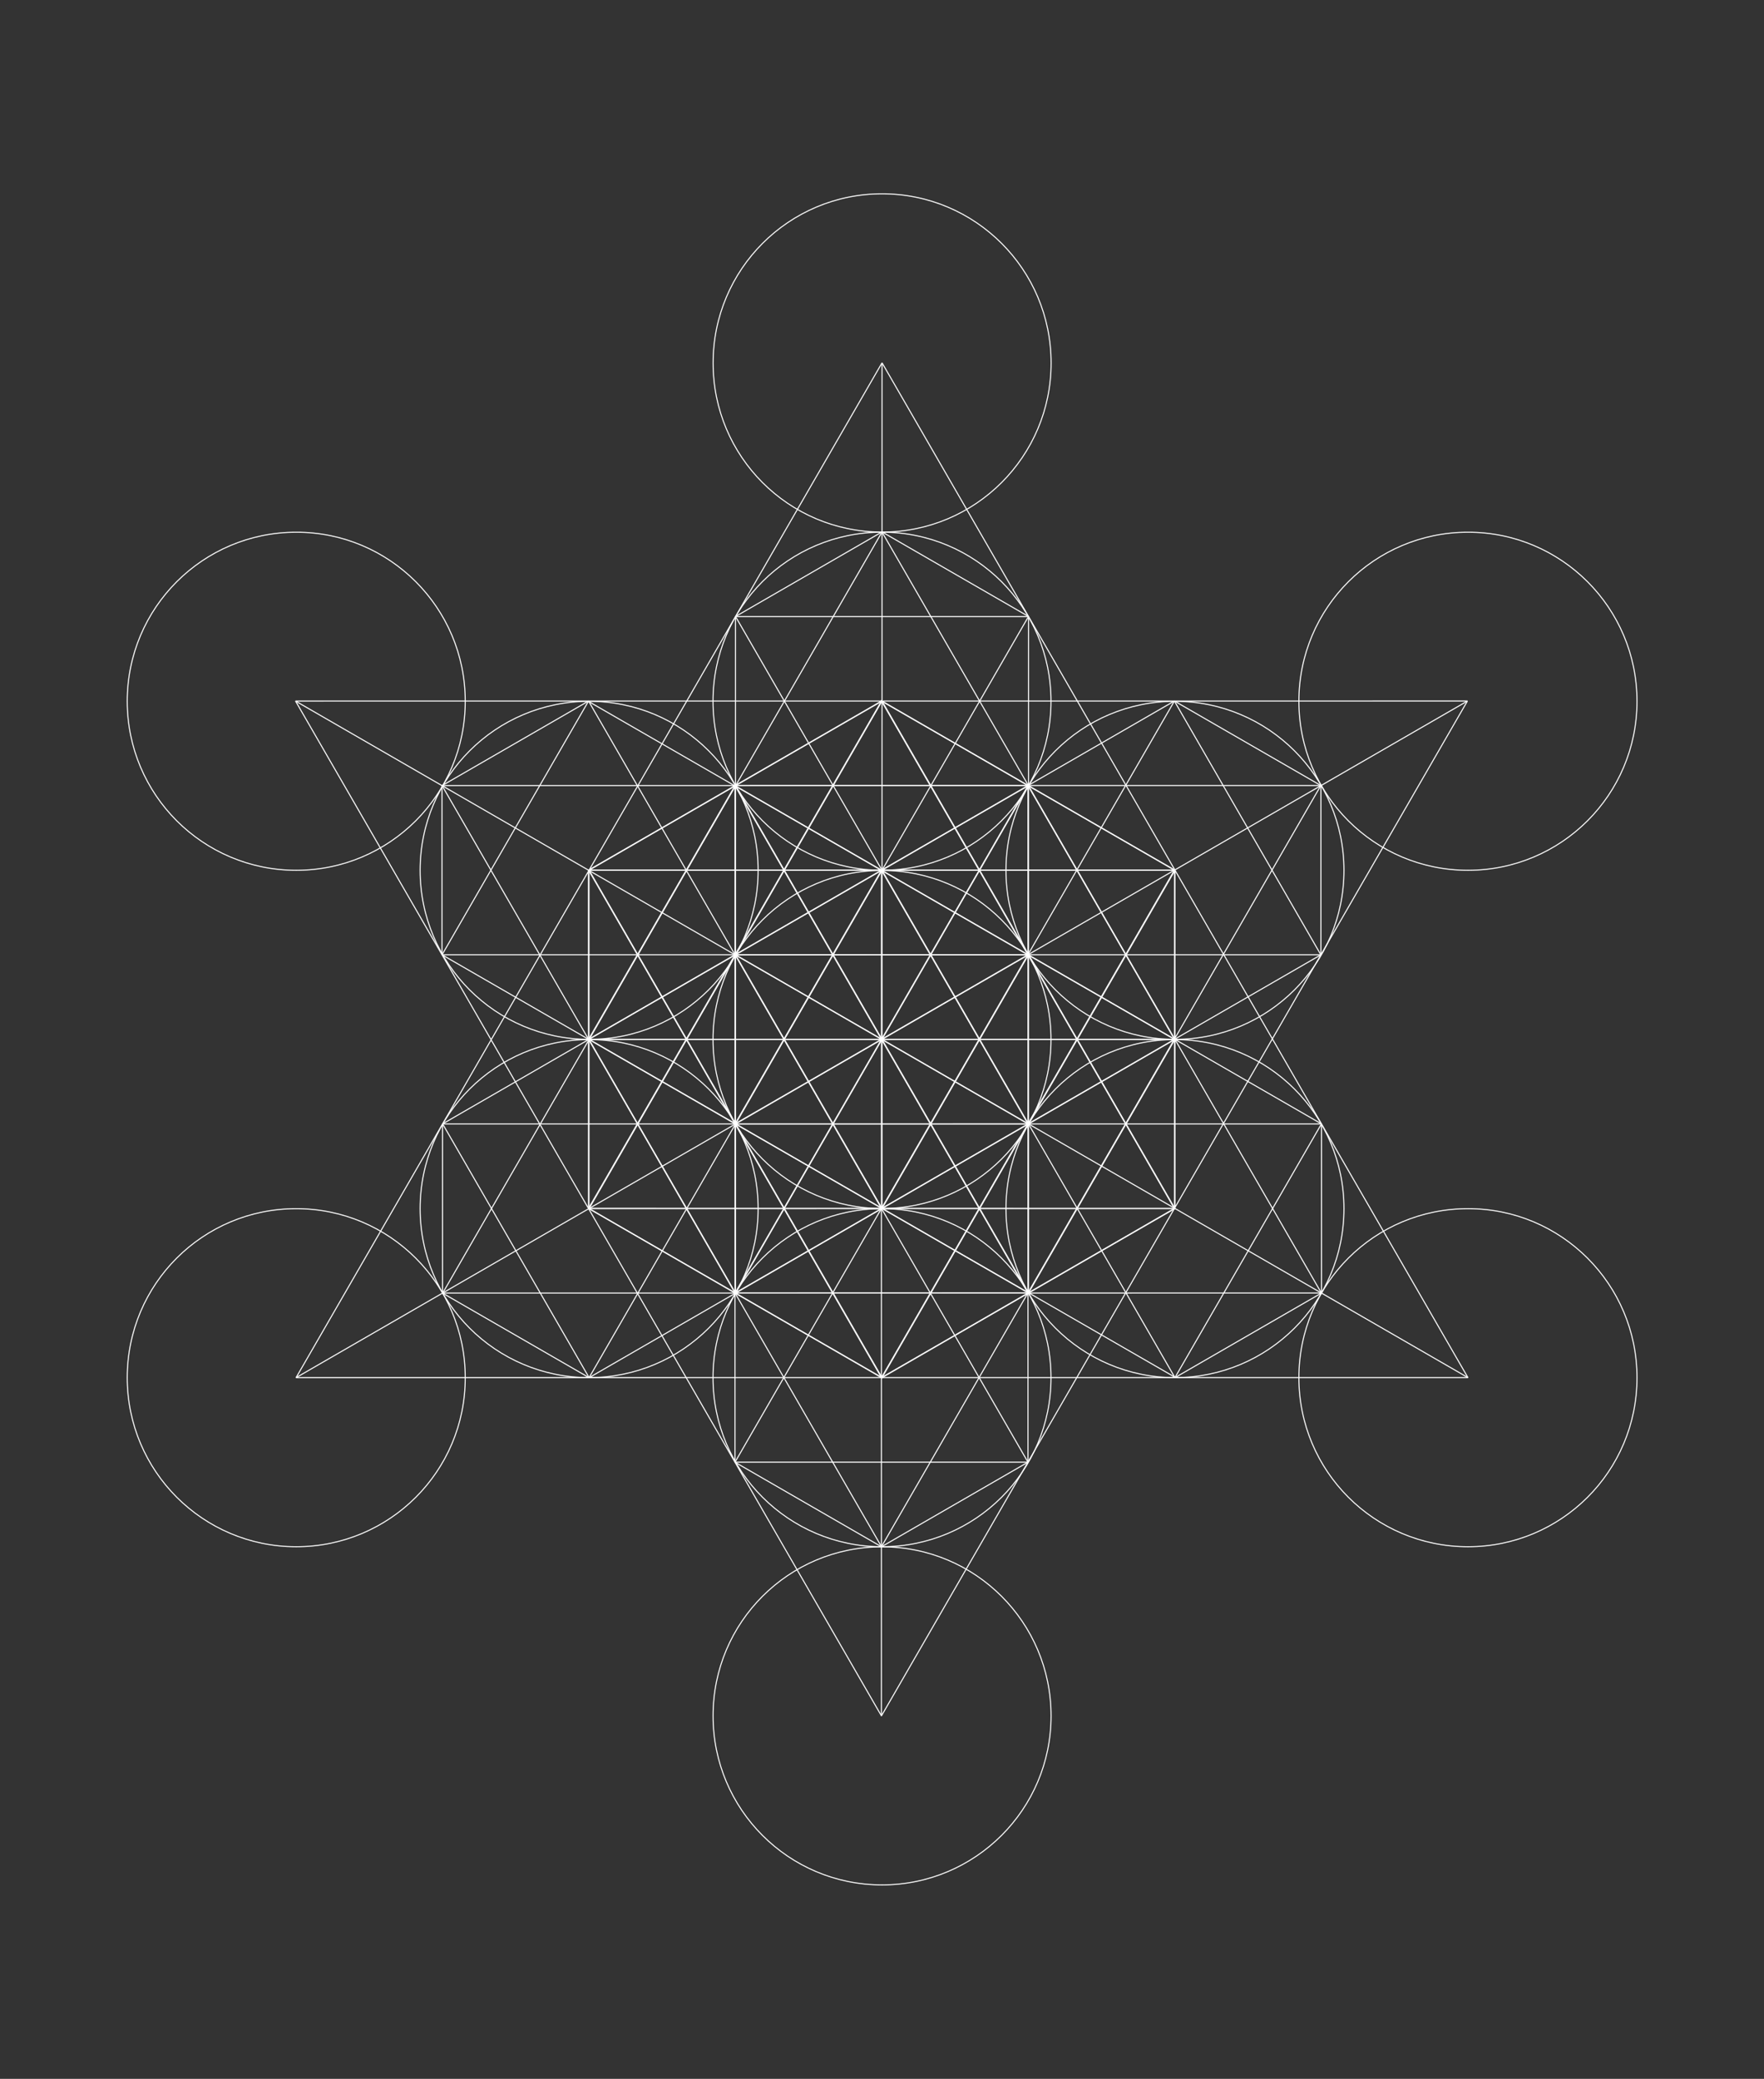 <?xml version="1.0" encoding="utf-8"?>
<!-- Generator: Adobe Illustrator 16.0.0, SVG Export Plug-In . SVG Version: 6.00 Build 0)  -->
<!DOCTYPE svg PUBLIC "-//W3C//DTD SVG 1.1//EN" "http://www.w3.org/Graphics/SVG/1.1/DTD/svg11.dtd">
<svg version="1.1" id="Layer_1" xmlns="http://www.w3.org/2000/svg" xmlns:xlink="http://www.w3.org/1999/xlink" x="0px" y="0px"
	 width="1683.969px" height="1984.252px" viewBox="0 0 1683.969 1984.252" enable-background="new 0 0 1683.969 1984.252"
	 xml:space="preserve">
<rect x="0" y="0" width="1683.969" height="1984.252" fill="#333333" stroke="none"/>
<g id="_x36_4Tetra3DFullGroup">
	<g id="back" display="none">
		<rect id="image" y="-13.988" display="inline" fill="#130E22" width="1683.969" height="2012.229"/>
	</g>
	<g id="sixtyFour">
		<g>
			<line fill="none" stroke="#FFFFFF" stroke-miterlimit="10" x1="842.024" y1="346.29" x2="842.005" y2="1153.506"/>
			<line fill="none" stroke="#FFFFFF" stroke-miterlimit="10" x1="981.701" y1="911.422" x2="282.635" y2="1314.961"/>
			<line fill="none" stroke="#FFFFFF" stroke-miterlimit="10" x1="702.276" y1="911.422" x2="1401.341" y2="1314.925"/>
			<line fill="none" stroke="#FFFFFF" stroke-miterlimit="10" x1="842.851" y1="669.658" x2="1121.934" y2="830.753"/>
			<line fill="none" stroke="#FFFFFF" stroke-miterlimit="10" x1="1121.934" y1="1153.365" x2="841.487" y2="1315.229"/>
			<line fill="none" stroke="#FFFFFF" stroke-miterlimit="10" x1="562.276" y1="1153.401" x2="562.294" y2="830.07"/>
			<line fill="none" stroke="#FFFFFF" stroke-miterlimit="10" x1="1121.686" y1="830.07" x2="1121.735" y2="1153.653"/>
			<line fill="none" stroke="#FFFFFF" stroke-miterlimit="10" x1="842.851" y1="1315.411" x2="562.276" y2="1153.472"/>
			<line fill="none" stroke="#FFFFFF" stroke-miterlimit="10" x1="561.881" y1="830.896" x2="841.827" y2="669.265"/>
			<line fill="none" stroke="#FFFFFF" stroke-miterlimit="10" x1="422.473" y1="1072.765" x2="981.771" y2="749.9"/>
			<line fill="none" stroke="#FFFFFF" stroke-miterlimit="10" x1="981.845" y1="588.468" x2="981.845" y2="1234.47"/>
			<line fill="none" stroke="#FFFFFF" stroke-miterlimit="10" x1="702.133" y1="588.413" x2="702.133" y2="1233.034"/>
			<line fill="none" stroke="#FFFFFF" stroke-miterlimit="10" x1="701.881" y1="750.007" x2="1261.52" y2="1072.749"/>
			<line fill="none" stroke="#FFFFFF" stroke-miterlimit="10" x1="561.881" y1="991.737" x2="1121.934" y2="1314.727"/>
			<line fill="none" stroke="#FFFFFF" stroke-miterlimit="10" x1="562.33" y1="1314.995" x2="1121.649" y2="992.079"/>
			<line fill="none" stroke="#FFFFFF" stroke-miterlimit="10" x1="282.635" y1="1314.961" x2="1401.341" y2="1314.925"/>
			<line fill="none" stroke="#FFFFFF" stroke-miterlimit="10" x1="562.151" y1="992.079" x2="1121.934" y2="992.079"/>
			<line fill="none" stroke="#FFFFFF" stroke-miterlimit="10" x1="702.168" y1="588.468" x2="981.845" y2="588.468"/>
			<line fill="none" stroke="#FFFFFF" stroke-miterlimit="10" x1="982.474" y1="749.9" x2="701.521" y2="749.935"/>
			<line fill="none" stroke="#FFFFFF" stroke-miterlimit="10" x1="1121.686" y1="830.608" x2="562.294" y2="830.625"/>
			<line fill="none" stroke="#FFFFFF" stroke-miterlimit="10" x1="981.701" y1="911.317" x2="702.276" y2="911.352"/>
			<line fill="none" stroke="#FFFFFF" stroke-miterlimit="10" x1="1261.52" y1="1072.749" x2="422.473" y2="1072.765"/>
			<line fill="none" stroke="#FFFFFF" stroke-miterlimit="10" x1="1121.934" y1="1153.545" x2="562.276" y2="1153.472"/>
			<line fill="none" stroke="#FFFFFF" stroke-miterlimit="10" x1="1261.52" y1="1234.197" x2="422.473" y2="1234.252"/>
			<line fill="none" stroke="#FFFFFF" stroke-miterlimit="10" x1="841.487" y1="508.675" x2="422.564" y2="1234.324"/>
			<line fill="none" stroke="#FFFFFF" stroke-miterlimit="10" x1="841.72" y1="669.658" x2="562.438" y2="1153.401"/>
			<line fill="none" stroke="#FFFFFF" stroke-miterlimit="10" x1="981.845" y1="588.413" x2="562.347" y2="1314.995"/>
			<line fill="none" stroke="#FFFFFF" stroke-miterlimit="10" x1="981.701" y1="911.567" x2="842.005" y2="1153.506"/>
			<line fill="none" stroke="#FFFFFF" stroke-miterlimit="10" x1="1122.004" y1="830.07" x2="841.827" y2="1315.229"/>
			<line fill="none" stroke="#FFFFFF" stroke-miterlimit="10" x1="1121.593" y1="992.079" x2="981.845" y2="1234.129"/>
			<line fill="none" stroke="#FFFFFF" stroke-miterlimit="10" x1="1261.466" y1="1072.783" x2="1121.574" y2="1315.033"/>
			<line fill="none" stroke="#FFFFFF" stroke-miterlimit="10" x1="282.635" y1="1314.961" x2="842.024" y2="346.29"/>
			<line fill="none" stroke="#FFFFFF" stroke-miterlimit="10" x1="981.808" y1="749.9" x2="702.796" y2="1233.034"/>
			<line fill="none" stroke="#FFFFFF" stroke-miterlimit="10" x1="841.933" y1="507.706" x2="1261.52" y2="1234.324"/>
			<line fill="none" stroke="#FFFFFF" stroke-miterlimit="10" x1="562.401" y1="1314.995" x2="422.564" y2="1072.765"/>
			<line fill="none" stroke="#FFFFFF" stroke-miterlimit="10" x1="562.294" y1="992.079" x2="702.205" y2="1234.324"/>
			<line fill="none" stroke="#FFFFFF" stroke-miterlimit="10" x1="562.042" y1="830.032" x2="841.487" y2="1314.024"/>
			<line fill="none" stroke="#FFFFFF" stroke-miterlimit="10" x1="702.276" y1="911.53" x2="842.005" y2="1153.472"/>
			<line fill="none" stroke="#FFFFFF" stroke-miterlimit="10" x1="702.133" y1="588.413" x2="1121.686" y2="1315.033"/>
			<line fill="none" stroke="#FFFFFF" stroke-miterlimit="10" x1="842.076" y1="669.265" x2="1121.504" y2="1153.365"/>
			<line fill="none" stroke="#FFFFFF" stroke-miterlimit="10" x1="701.576" y1="748.931" x2="981.845" y2="1234.179"/>
			<line fill="none" stroke="#FFFFFF" stroke-miterlimit="10" x1="842.024" y1="346.29" x2="1401.341" y2="1314.925"/>
			<line fill="none" stroke="#FFFFFF" stroke-miterlimit="10" x1="1121.504" y1="1315.033" x2="1261.52" y2="1234.197"/>
			<line fill="none" stroke="#FFFFFF" stroke-miterlimit="10" x1="1261.52" y1="1234.197" x2="1261.52" y2="1072.749"/>
			<line fill="none" stroke="#FFFFFF" stroke-miterlimit="10" x1="841.988" y1="507.706" x2="702.168" y2="588.45"/>
			<line fill="none" stroke="#FFFFFF" stroke-miterlimit="10" x1="422.473" y1="1234.252" x2="562.33" y2="1314.961"/>
			<line fill="none" stroke="#FFFFFF" stroke-miterlimit="10" x1="422.473" y1="1072.765" x2="422.473" y2="1234.252"/>
			<line fill="none" stroke="#FFFFFF" stroke-miterlimit="10" x1="981.845" y1="588.413" x2="841.988" y2="507.706"/>
		</g>
		<g>
			<line fill="none" stroke="#FFFFFF" stroke-miterlimit="10" x1="841.451" y1="1637.793" x2="841.471" y2="830.577"/>
			<line fill="none" stroke="#FFFFFF" stroke-miterlimit="10" x1="701.774" y1="1072.661" x2="1400.841" y2="669.122"/>
			<line fill="none" stroke="#FFFFFF" stroke-miterlimit="10" x1="981.199" y1="1072.661" x2="282.135" y2="669.158"/>
			<line fill="none" stroke="#FFFFFF" stroke-miterlimit="10" x1="840.625" y1="1314.425" x2="561.542" y2="1153.329"/>
			<line fill="none" stroke="#FFFFFF" stroke-miterlimit="10" x1="561.542" y1="830.717" x2="841.988" y2="668.854"/>
			<line fill="none" stroke="#FFFFFF" stroke-miterlimit="10" x1="1121.199" y1="830.681" x2="1121.182" y2="1154.013"/>
			<line fill="none" stroke="#FFFFFF" stroke-miterlimit="10" x1="561.79" y1="1154.013" x2="561.74" y2="830.429"/>
			<line fill="none" stroke="#FFFFFF" stroke-miterlimit="10" x1="840.625" y1="668.671" x2="1121.199" y2="830.611"/>
			<line fill="none" stroke="#FFFFFF" stroke-miterlimit="10" x1="1121.595" y1="1153.187" x2="841.648" y2="1314.817"/>
			<line fill="none" stroke="#FFFFFF" stroke-miterlimit="10" x1="1261.003" y1="911.318" x2="701.704" y2="1234.183"/>
			<line fill="none" stroke="#FFFFFF" stroke-miterlimit="10" x1="701.631" y1="1395.614" x2="701.631" y2="749.613"/>
			<line fill="none" stroke="#FFFFFF" stroke-miterlimit="10" x1="981.343" y1="1395.669" x2="981.343" y2="751.048"/>
			<line fill="none" stroke="#FFFFFF" stroke-miterlimit="10" x1="981.595" y1="1234.075" x2="421.956" y2="911.333"/>
			<line fill="none" stroke="#FFFFFF" stroke-miterlimit="10" x1="1121.595" y1="992.345" x2="561.542" y2="669.356"/>
			<line fill="none" stroke="#FFFFFF" stroke-miterlimit="10" x1="1121.146" y1="669.087" x2="561.826" y2="992.003"/>
			<line fill="none" stroke="#FFFFFF" stroke-miterlimit="10" x1="1400.841" y1="669.122" x2="282.135" y2="669.158"/>
			<line fill="none" stroke="#FFFFFF" stroke-miterlimit="10" x1="1121.324" y1="992.003" x2="561.542" y2="992.003"/>
			<line fill="none" stroke="#FFFFFF" stroke-miterlimit="10" x1="981.308" y1="1395.614" x2="701.631" y2="1395.614"/>
			<line fill="none" stroke="#FFFFFF" stroke-miterlimit="10" x1="701.002" y1="1234.183" x2="981.954" y2="1234.147"/>
			<line fill="none" stroke="#FFFFFF" stroke-miterlimit="10" x1="561.79" y1="1153.474" x2="1121.182" y2="1153.458"/>
			<line fill="none" stroke="#FFFFFF" stroke-miterlimit="10" x1="701.774" y1="1072.765" x2="981.199" y2="1072.731"/>
			<line fill="none" stroke="#FFFFFF" stroke-miterlimit="10" x1="421.956" y1="911.333" x2="1261.003" y2="911.318"/>
			<line fill="none" stroke="#FFFFFF" stroke-miterlimit="10" x1="561.542" y1="830.538" x2="1121.199" y2="830.611"/>
			<line fill="none" stroke="#FFFFFF" stroke-miterlimit="10" x1="421.956" y1="749.885" x2="1261.003" y2="749.831"/>
			<line fill="none" stroke="#FFFFFF" stroke-miterlimit="10" x1="841.988" y1="1475.408" x2="1260.911" y2="749.758"/>
			<line fill="none" stroke="#FFFFFF" stroke-miterlimit="10" x1="841.756" y1="1314.425" x2="1121.038" y2="830.681"/>
			<line fill="none" stroke="#FFFFFF" stroke-miterlimit="10" x1="701.631" y1="1395.669" x2="1121.129" y2="669.087"/>
			<line fill="none" stroke="#FFFFFF" stroke-miterlimit="10" x1="701.774" y1="1072.515" x2="841.471" y2="830.577"/>
			<line fill="none" stroke="#FFFFFF" stroke-miterlimit="10" x1="561.472" y1="1154.013" x2="841.648" y2="668.854"/>
			<line fill="none" stroke="#FFFFFF" stroke-miterlimit="10" x1="561.883" y1="992.003" x2="701.631" y2="749.954"/>
			<line fill="none" stroke="#FFFFFF" stroke-miterlimit="10" x1="422.01" y1="911.299" x2="561.901" y2="669.049"/>
			<line fill="none" stroke="#FFFFFF" stroke-miterlimit="10" x1="1400.841" y1="669.122" x2="841.451" y2="1637.793"/>
			<line fill="none" stroke="#FFFFFF" stroke-miterlimit="10" x1="701.668" y1="1234.183" x2="980.68" y2="751.048"/>
			<line fill="none" stroke="#FFFFFF" stroke-miterlimit="10" x1="841.543" y1="1476.377" x2="421.956" y2="749.758"/>
			<line fill="none" stroke="#FFFFFF" stroke-miterlimit="10" x1="1121.074" y1="669.087" x2="1260.911" y2="911.318"/>
			<line fill="none" stroke="#FFFFFF" stroke-miterlimit="10" x1="1121.182" y1="992.003" x2="981.271" y2="749.758"/>
			<line fill="none" stroke="#FFFFFF" stroke-miterlimit="10" x1="1121.434" y1="1154.05" x2="841.988" y2="670.058"/>
			<line fill="none" stroke="#FFFFFF" stroke-miterlimit="10" x1="981.199" y1="1072.552" x2="841.471" y2="830.611"/>
			<line fill="none" stroke="#FFFFFF" stroke-miterlimit="10" x1="981.343" y1="1395.669" x2="561.79" y2="669.049"/>
			<line fill="none" stroke="#FFFFFF" stroke-miterlimit="10" x1="841.399" y1="1314.817" x2="561.972" y2="830.717"/>
			<line fill="none" stroke="#FFFFFF" stroke-miterlimit="10" x1="981.899" y1="1235.151" x2="701.631" y2="749.904"/>
			<line fill="none" stroke="#FFFFFF" stroke-miterlimit="10" x1="841.451" y1="1637.793" x2="282.135" y2="669.158"/>
			<line fill="none" stroke="#FFFFFF" stroke-miterlimit="10" x1="561.972" y1="669.049" x2="421.956" y2="749.885"/>
			<line fill="none" stroke="#FFFFFF" stroke-miterlimit="10" x1="421.956" y1="749.885" x2="421.956" y2="911.333"/>
			<line fill="none" stroke="#FFFFFF" stroke-miterlimit="10" x1="841.487" y1="1476.377" x2="981.308" y2="1395.632"/>
			<line fill="none" stroke="#FFFFFF" stroke-miterlimit="10" x1="1261.003" y1="749.831" x2="1121.146" y2="669.122"/>
			<line fill="none" stroke="#FFFFFF" stroke-miterlimit="10" x1="1261.003" y1="911.318" x2="1261.003" y2="749.831"/>
			<line fill="none" stroke="#FFFFFF" stroke-miterlimit="10" x1="701.631" y1="1395.669" x2="841.487" y2="1476.377"/>
		</g>
		<circle id="border" display="none" fill="none" stroke="#FFFFFF" stroke-width="6" cx="841.983" cy="992.126" r="726.798"/>
	</g>
	<g id="fruit">
		<g>
			<path fill="none" stroke="#FFFFFF" d="M1003.332,992.205c0,89.435-72.331,161.333-161.343,161.333
				c-89.193,0-161.345-72.322-161.345-161.333c0-89.253,72.271-161.354,161.345-161.354
				C931.081,830.73,1003.332,902.951,1003.332,992.205z"/>
			<path fill="none" stroke="#FFFFFF" d="M1003.332,669.316c0,89.213-72.331,161.333-161.343,161.333
				c-89.193,0-161.345-72.321-161.345-161.333c0-89.454,72.271-161.354,161.345-161.354
				C931.081,507.882,1003.332,580.164,1003.332,669.316z"/>
			<path fill="none" stroke="#FFFFFF" d="M723.748,830.73c0,89.271-72.331,161.353-161.344,161.353
				c-89.284,0-161.346-72.34-161.346-161.354c0-89.214,72.332-161.332,161.346-161.332
				C651.438,669.276,723.748,741.517,723.748,830.73z"/>
			<path fill="none" stroke="#FFFFFF" d="M723.748,1153.597c0,89.354-72.331,161.335-161.344,161.335
				c-89.284,0-161.346-72.341-161.346-161.335c0-89.392,72.332-161.352,161.346-161.352
				C651.438,992.146,723.748,1064.306,723.748,1153.597z"/>
			<path fill="none" stroke="#FFFFFF" d="M1003.332,1314.992c0,89.452-72.331,161.354-161.343,161.354
				c-89.193,0-161.345-72.341-161.345-161.354c0-89.415,72.271-161.335,161.345-161.335
				C931.081,1153.561,1003.332,1225.779,1003.332,1314.992z"/>
			<path fill="none" stroke="#FFFFFF" d="M1282.998,1153.597c0,89.354-72.331,161.335-161.344,161.335
				c-89.193,0-161.346-72.341-161.346-161.335c0-89.352,72.332-161.352,161.346-161.352
				C1210.667,992.245,1282.998,1064.344,1282.998,1153.597z"/>
			<path fill="none" stroke="#FFFFFF" d="M1282.998,830.73c0,89.271-72.331,161.353-161.344,161.353
				c-89.193,0-161.346-72.34-161.346-161.354c0-89.214,72.332-161.332,161.346-161.332
				C1210.667,669.376,1282.998,741.517,1282.998,830.73z"/>
			<path fill="none" stroke="#FFFFFF" d="M1003.433,346.529c0,89.112-72.331,161.334-161.343,161.334
				c-89.424,0-161.345-72.322-161.345-161.334c0-89.453,72.333-161.535,161.345-161.535
				C931.201,185.056,1003.433,257.255,1003.433,346.529z"/>
			<path fill="none" stroke="#FFFFFF" d="M444.152,669.356c0,89.15-72.331,161.334-161.346,161.334
				c-89.214,0-161.345-72.321-161.345-161.334c0-89.232,72.332-161.354,161.345-161.354
				C371.84,507.882,444.152,580.164,444.152,669.356z"/>
			<path fill="none" stroke="#FFFFFF" d="M444.152,1314.992c0,89.452-72.331,161.354-161.346,161.354
				c-89.214,0-161.345-72.341-161.345-161.354c0-89.415,72.332-161.335,161.345-161.335
				C371.821,1153.657,444.152,1225.779,444.152,1314.992z"/>
			<path fill="none" stroke="#FFFFFF" d="M1562.734,1314.992c0,89.452-72.333,161.354-161.347,161.354
				c-89.441,0-161.44-72.341-161.44-161.354c0-89.415,72.331-161.335,161.44-161.335
				C1490.401,1153.561,1562.734,1225.779,1562.734,1314.992z"/>
			<path fill="none" stroke="#FFFFFF" d="M1562.734,669.356c0,89.213-72.333,161.334-161.347,161.334
				c-89.441,0-161.44-72.321-161.44-161.334c0-89.232,72.331-161.354,161.44-161.354
				C1490.401,507.923,1562.734,580.164,1562.734,669.356z"/>
			<path fill="none" stroke="#FFFFFF" d="M1003.394,1637.778c0,89.174-72.331,161.354-161.344,161.354
				c-89.442,0-161.344-72.341-161.344-161.354c0-89.438,72.291-161.354,161.344-161.354
				C931.162,1476.387,1003.394,1548.625,1003.394,1637.778z"/>
		</g>
	</g>
	<g id="hexagon">
		<polygon fill="#FFFFFF" fill-opacity="0" stroke="#FFE86D" stroke-miterlimit="10" stroke-opacity="0" points="-7,507 834,21 
			1675,507 1675,1478 834,1963 -7,1478 		"/>
	</g>
</g>
</svg>
